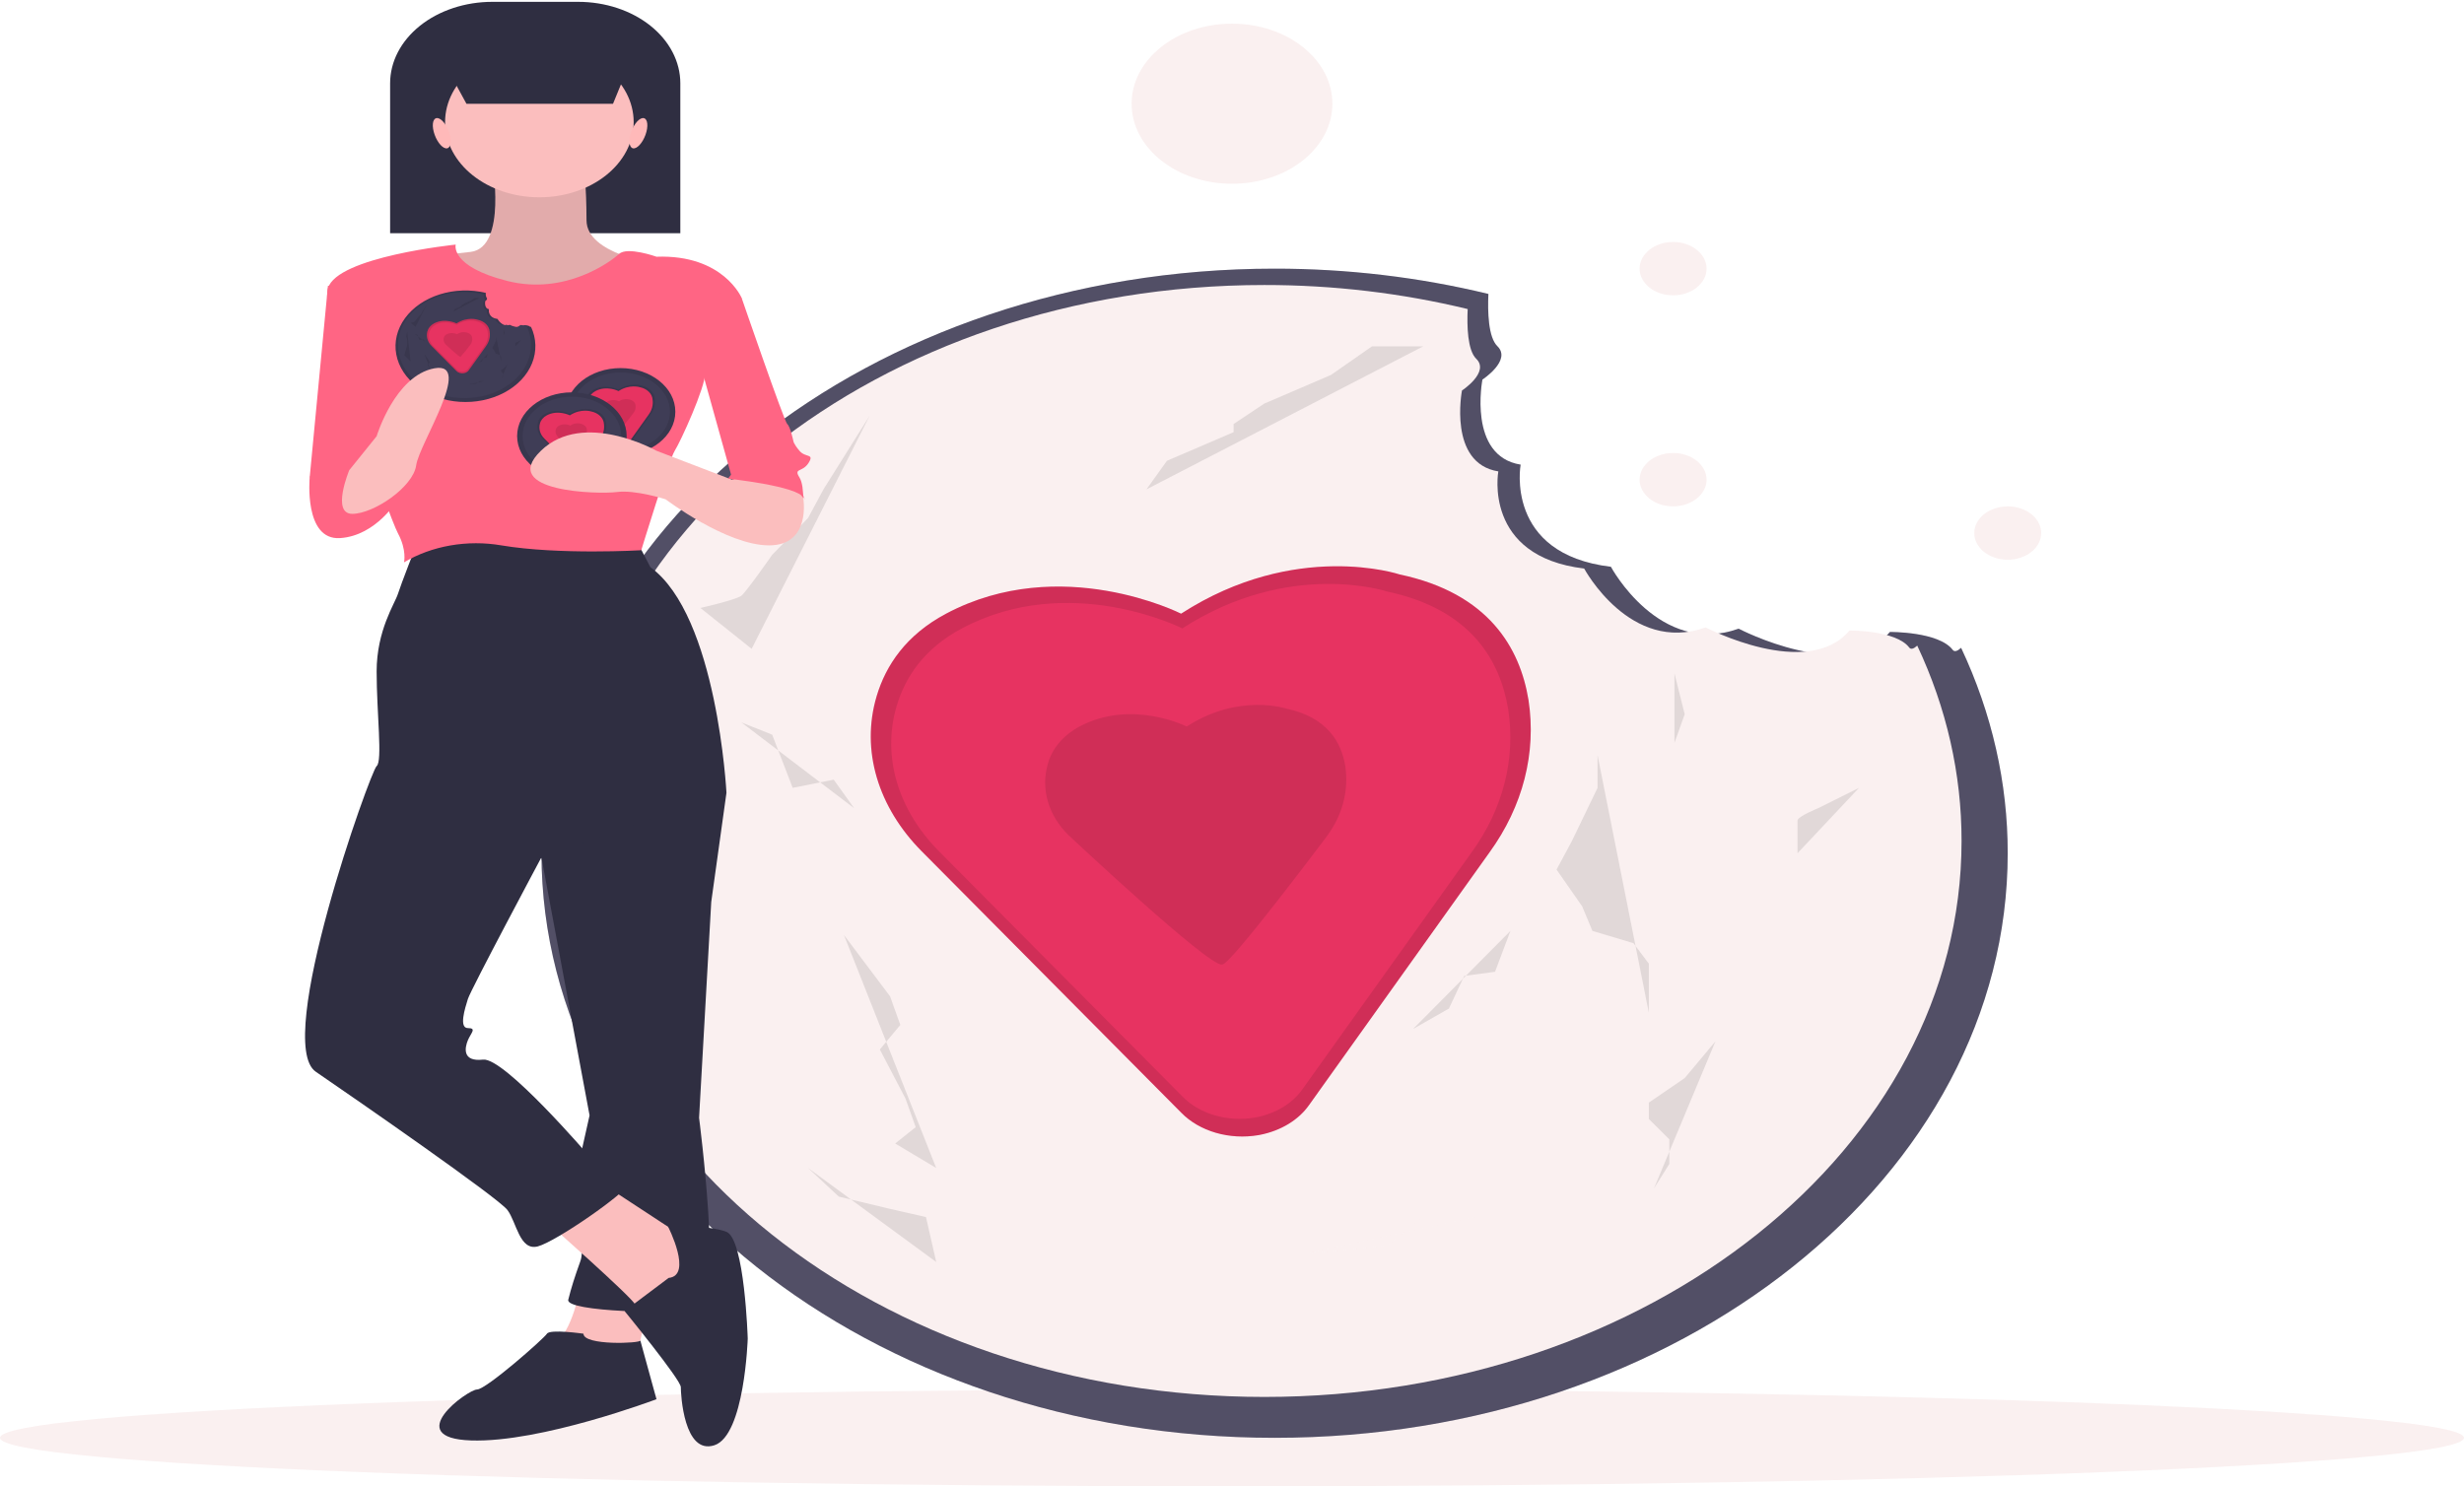 <svg width="300" height="181" viewBox="0 0 300 181" fill="none" xmlns="http://www.w3.org/2000/svg">
<path d="M150 22.377C156.75 22.377 162.222 18.013 162.222 12.63C162.222 7.246 156.75 2.882 150 2.882C143.249 2.882 137.777 7.246 137.777 12.63C137.777 18.013 143.249 22.377 150 22.377Z" fill="#FAF0F0"/>
<path d="M203.704 35.965C205.954 35.965 207.778 34.511 207.778 32.716C207.778 30.922 205.954 29.467 203.704 29.467C201.454 29.467 199.63 30.922 199.63 32.716C199.63 34.511 201.454 35.965 203.704 35.965Z" fill="#FAF0F0"/>
<path d="M203.704 61.664C205.954 61.664 207.778 60.209 207.778 58.415C207.778 56.62 205.954 55.165 203.704 55.165C201.454 55.165 199.63 56.62 199.63 58.415C199.63 60.209 201.454 61.664 203.704 61.664Z" fill="#FAF0F0"/>
<path d="M244.446 68.162C246.696 68.162 248.52 66.708 248.52 64.913C248.52 63.119 246.696 61.664 244.446 61.664C242.196 61.664 240.372 63.119 240.372 64.913C240.372 66.708 242.196 68.162 244.446 68.162Z" fill="#FAF0F0"/>
<path d="M150 181C232.843 181 300 178.355 300 175.092C300 171.83 232.843 169.185 150 169.185C67.157 169.185 0 171.83 0 175.092C0 178.355 67.157 181 150 181Z" fill="#FAF0F0"/>
<path d="M237.747 79.138C236.045 76.9 230.102 76.958 230.102 76.958C224.692 83.369 211.686 76.558 211.686 76.558C202.025 80.005 196.131 69.021 196.131 69.021C183.133 67.471 185.141 56.583 185.141 56.583C178.674 55.548 180.489 46.223 180.489 46.223C180.489 46.223 184.077 43.876 182.311 42.159C181.189 41.067 181.119 37.934 181.217 35.795C172.778 33.748 164.006 32.711 155.185 32.716C105.889 32.716 65.926 64.588 65.926 103.904C65.926 143.22 105.889 175.092 155.185 175.092C204.482 175.092 244.444 143.22 244.444 103.904C244.455 95.363 242.534 86.89 238.773 78.892C238.315 79.305 237.96 79.418 237.747 79.138Z" fill="#3F3D56"/>
<path opacity="0.1" d="M237.747 79.138C236.045 76.9 230.102 76.958 230.102 76.958C224.692 83.369 211.686 76.558 211.686 76.558C202.025 80.005 196.131 69.021 196.131 69.021C183.133 67.471 185.141 56.583 185.141 56.583C178.674 55.548 180.489 46.223 180.489 46.223C180.489 46.223 184.077 43.876 182.311 42.159C181.189 41.067 181.119 37.934 181.217 35.795C172.778 33.748 164.006 32.711 155.185 32.716C105.889 32.716 65.926 64.588 65.926 103.904C65.926 143.22 105.889 175.092 155.185 175.092C204.482 175.092 244.444 143.22 244.444 103.904C244.455 95.363 242.534 86.89 238.773 78.892C238.315 79.305 237.96 79.418 237.747 79.138Z" fill="#FAF0F0"/>
<path d="M232.456 78.857C230.838 76.728 225.186 76.783 225.186 76.783C220.04 82.881 207.67 76.404 207.67 76.404C198.483 79.682 192.878 69.235 192.878 69.235C180.516 67.761 182.426 57.406 182.426 57.406C176.275 56.422 178.001 47.553 178.001 47.553C178.001 47.553 181.414 45.321 179.734 43.688C178.667 42.65 178.6 39.67 178.694 37.636C170.668 35.689 162.325 34.702 153.936 34.707C107.052 34.707 69.046 65.019 69.046 102.411C69.046 139.802 107.052 170.114 153.936 170.114C200.819 170.114 238.826 139.802 238.826 102.411C238.836 94.287 237.009 86.229 233.432 78.623C232.996 79.016 232.659 79.123 232.456 78.857Z" fill="#FAF0F0"/>
<path d="M143.801 74.731C143.801 74.731 129.162 67.302 115.188 74.731C110.298 77.332 107.852 81.037 106.74 84.755C104.762 91.367 106.931 98.337 112.221 103.667L143.833 135.513C144.917 136.622 146.371 137.466 148.028 137.948C149.685 138.429 151.478 138.529 153.203 138.236C153.271 138.224 153.34 138.211 153.41 138.198C154.659 137.953 155.832 137.506 156.856 136.886C157.881 136.265 158.735 135.484 159.367 134.591L181.352 103.8C185.419 98.192 187.086 91.681 186.101 85.251C185.07 78.918 181.257 72.243 170.417 69.955C170.417 69.955 157.774 65.709 143.801 74.731Z" fill="#E73361"/>
<path opacity="0.1" d="M143.801 74.731C143.801 74.731 129.162 67.302 115.188 74.731C110.298 77.332 107.852 81.037 106.74 84.755C104.762 91.367 106.931 98.337 112.221 103.667L143.833 135.513C144.917 136.622 146.371 137.466 148.028 137.948C149.685 138.429 151.478 138.529 153.203 138.236C153.271 138.224 153.34 138.211 153.41 138.198C154.659 137.953 155.832 137.506 156.856 136.886C157.881 136.265 158.735 135.484 159.367 134.591L181.352 103.8C185.419 98.192 187.086 91.681 186.101 85.251C185.07 78.918 181.257 72.243 170.417 69.955C170.417 69.955 157.774 65.709 143.801 74.731Z" fill="black"/>
<path d="M143.951 76.524C143.951 76.524 130.219 69.555 117.111 76.524C112.523 78.963 110.229 82.439 109.185 85.928C107.33 92.13 109.365 98.668 114.327 103.668L143.981 133.542C144.998 134.582 146.362 135.374 147.916 135.826C149.47 136.277 151.153 136.371 152.771 136.096C152.835 136.085 152.9 136.073 152.965 136.06C154.137 135.83 155.237 135.412 156.198 134.83C157.159 134.248 157.961 133.515 158.553 132.676L179.176 103.792C182.992 98.532 184.555 92.424 183.631 86.392C182.664 80.452 179.088 74.191 168.919 72.044C168.919 72.044 157.059 68.061 143.951 76.524Z" fill="#E73361"/>
<path opacity="0.1" d="M144.484 88.475C144.484 88.475 137.803 85.084 131.426 88.475C129.445 89.543 128.063 91.184 127.57 93.05C127.143 94.546 127.146 96.099 127.579 97.594C128.013 99.089 128.865 100.486 130.071 101.681C130.071 101.681 147.176 117.744 148.775 117.458C148.807 117.452 148.838 117.447 148.87 117.441C150.022 117.22 161.622 101.741 161.622 101.741C163.478 99.182 164.239 96.21 163.79 93.276C163.319 90.386 161.579 87.339 156.632 86.295C156.632 86.295 150.862 84.357 144.484 88.475Z" fill="black"/>
<path opacity="0.1" d="M102.752 113.86L104.625 116.35L108.369 121.328L109.618 124.812L107.121 127.799L110.242 133.773L111.49 137.258L108.994 139.249L113.987 142.236" fill="black"/>
<path opacity="0.1" d="M194.507 91.956V95.939L191.386 102.411L189.514 105.895L192.635 110.376L193.883 113.363L198.877 114.856L200.749 117.345V123.319" fill="black"/>
<path opacity="0.1" d="M226.344 95.939L221.35 98.428C221.35 98.428 218.854 99.424 218.854 99.922V103.904" fill="black"/>
<path opacity="0.1" d="M203.87 82L205.118 86.978L203.87 90.463" fill="black"/>
<path opacity="0.1" d="M208.864 126.804L205.119 131.284L200.75 134.271V136.262L203.247 138.751V141.738L201.374 144.725" fill="black"/>
<path opacity="0.1" d="M173.286 42.174H167.045L162.051 45.659L153.936 49.144L150.191 51.633V52.629L142.077 56.113L139.58 59.598" fill="black"/>
<path opacity="0.1" d="M105.874 50.638L100.256 59.598L98.383 63.083L94.014 67.563C94.014 67.563 90.893 72.044 90.269 72.541C89.645 73.039 85.275 74.035 85.275 74.035L91.517 79.013" fill="black"/>
<path opacity="0.1" d="M80.905 84.987L79.657 91.459L80.905 95.441V102.411L77.16 115.354L80.905 118.839L85.275 123.319" fill="black"/>
<path opacity="0.1" d="M90.27 87.974L94.016 89.468L96.512 95.939L101.506 94.943L104.003 98.428" fill="black"/>
<path opacity="0.1" d="M158.93 152.69L168.917 151.695L173.286 148.21H179.528" fill="#FAF0F0"/>
<path opacity="0.1" d="M98.386 142.236L102.131 145.721L108.373 147.214L112.742 148.21L113.991 153.686" fill="black"/>
<path opacity="0.1" d="M172.039 125.31L176.409 122.821L178.281 118.839L182.026 118.341L183.899 113.363" fill="black"/>
<path d="M59.94 0.224H70.391C73.691 0.224 76.855 1.269 79.188 3.13C81.522 4.991 82.832 7.515 82.832 10.146V28.404H47.498V10.146C47.498 8.843 47.82 7.553 48.445 6.349C49.07 5.145 49.987 4.051 51.142 3.13C52.297 2.208 53.669 1.478 55.178 0.979C56.688 0.48 58.306 0.224 59.94 0.224V0.224Z" fill="#2F2E41"/>
<path d="M70.672 156.802C70.672 156.802 69.561 162.415 67.709 163.301C65.857 164.187 77.339 166.255 77.339 166.255L79.191 157.393L70.672 156.802Z" fill="#FBBEBE"/>
<path d="M84.374 92.704L88.448 96.544L86.596 109.836L85.114 136.125C85.114 136.125 88.077 158.87 85.114 159.461C82.151 160.052 68.818 159.756 69.188 158.279C69.559 156.802 69.929 155.621 70.67 153.553C71.411 151.486 69.929 144.101 69.929 144.101L71.781 135.83L65.114 100.088L84.374 92.704Z" fill="#2F2E41"/>
<path d="M71.04 162.415C71.04 162.415 66.966 161.824 66.595 162.415C66.225 163.006 59.188 169.209 58.077 169.209C56.966 169.209 48.818 175.116 57.336 175.412C65.855 175.707 79.929 170.39 79.929 170.39C79.929 170.39 77.858 162.874 77.967 163.235C78.077 163.596 71.04 163.892 71.04 162.415Z" fill="#2F2E41"/>
<path d="M66.597 148.827C66.597 148.827 76.967 157.984 77.337 158.87C77.708 159.756 83.263 158.87 83.263 158.87L85.486 152.962L83.634 150.895L73.263 144.101L66.597 148.827Z" fill="#FBBEBE"/>
<path d="M81.409 155.621L76.039 159.652C76.039 159.652 82.891 168.027 82.891 168.913C82.891 169.799 83.261 177.184 86.965 176.002C90.669 174.821 91.039 163.005 91.039 163.005C91.039 163.005 90.669 150.895 88.447 150.008C86.224 149.122 81.354 149.402 81.354 149.402C81.354 149.402 84.372 155.325 81.409 155.621Z" fill="#2F2E41"/>
<path d="M50.671 66.414C50.671 66.414 48.819 71.14 48.449 72.322C48.078 73.503 45.856 76.753 45.856 81.774C45.856 86.796 46.597 92.704 45.856 93.294C45.115 93.885 33.264 126.968 38.449 130.513C43.634 134.058 60.671 145.873 61.782 147.35C62.893 148.827 63.264 152.372 65.486 151.781C67.708 151.19 76.227 145.282 76.597 144.101C76.967 142.919 71.782 140.852 71.782 140.852C71.782 140.852 61.412 128.741 58.819 129.036C56.227 129.331 56.597 127.559 56.967 126.673C57.338 125.787 58.078 125.196 56.967 125.196C55.856 125.196 56.597 122.833 56.967 121.651C57.338 120.47 65.856 104.519 65.856 104.519L88.449 96.544C88.449 96.544 87.338 74.98 79.19 69.073L77.338 65.528C77.338 65.528 56.597 64.346 50.671 66.414Z" fill="#2F2E41"/>
<path d="M59.928 19.743C59.928 19.743 61.78 30.082 57.336 30.672C52.891 31.263 49.188 30.968 49.188 31.263C49.188 31.558 60.299 40.715 60.299 40.715L70.669 40.125L79.928 32.149C79.928 32.149 71.41 30.968 71.41 26.832C71.41 22.697 71.039 19.743 71.039 19.743H59.928Z" fill="#FBBEBE"/>
<path opacity="0.1" d="M59.928 19.743C59.928 19.743 61.78 30.082 57.336 30.672C52.891 31.263 49.188 30.968 49.188 31.263C49.188 31.558 60.299 40.715 60.299 40.715L70.669 40.125L79.928 32.149C79.928 32.149 71.41 30.968 71.41 26.832C71.41 22.697 71.039 19.743 71.039 19.743H59.928Z" fill="black"/>
<path d="M65.671 24.026C72.012 24.026 77.152 19.927 77.152 14.869C77.152 9.812 72.012 5.712 65.671 5.712C59.33 5.712 54.19 9.812 54.19 14.869C54.19 19.927 59.33 24.026 65.671 24.026Z" fill="#FBBEBE"/>
<path d="M55.484 29.786C55.484 29.786 41.04 31.263 39.929 35.103C38.818 38.943 47.336 62.87 48.447 64.937C49.558 67.005 49.188 68.482 49.188 68.482C50.864 67.482 52.789 66.781 54.833 66.424C56.877 66.067 58.994 66.064 61.04 66.414C68.077 67.596 78.077 67.005 78.077 67.005C78.077 67.005 81.41 56.076 82.151 54.894C82.892 53.713 85.855 47.214 85.855 45.442C85.855 43.669 90.299 36.285 90.299 36.285C90.299 36.285 88.077 30.968 79.929 31.263C79.929 31.263 76.375 29.994 75.374 30.924C74.373 31.854 68.818 35.989 61.781 34.217C54.744 32.445 55.484 29.786 55.484 29.786Z" fill="#FF6584"/>
<path d="M44.002 34.808H39.928L37.706 58.143C37.706 58.143 45.854 59.916 46.965 58.734C48.076 57.553 44.002 34.808 44.002 34.808Z" fill="#FF6584"/>
<path d="M83.262 34.808L90.299 36.285C90.299 36.285 95.484 51.349 95.854 51.645C96.225 51.94 96.595 53.712 96.595 53.712C96.595 53.712 96.595 54.008 97.336 54.894C98.076 55.78 99.188 55.189 98.447 56.371C97.706 57.553 96.595 56.962 97.336 58.143C98.076 59.325 97.706 62.574 97.706 62.574C97.706 62.574 95.854 56.962 89.188 58.439L84.743 42.488L83.262 34.808Z" fill="#FF6584"/>
<path d="M74.635 12.642H56.795L52.756 5.239H77.664L74.635 12.642Z" fill="#2F2E41"/>
<path d="M54.454 18.059C54.931 17.949 55.018 17.038 54.65 16.025C54.282 15.011 53.597 14.279 53.121 14.389C52.644 14.499 52.556 15.41 52.925 16.424C53.293 17.437 53.978 18.17 54.454 18.059Z" fill="#FFB9B9"/>
<path d="M78.589 16.424C78.957 15.41 78.869 14.499 78.393 14.389C77.916 14.279 77.231 15.011 76.863 16.025C76.495 17.038 76.583 17.949 77.059 18.059C77.536 18.169 78.221 17.437 78.589 16.424Z" fill="#FFB9B9"/>
<path d="M75.556 55.461C79.238 55.461 82.223 53.08 82.223 50.144C82.223 47.207 79.238 44.827 75.556 44.827C71.874 44.827 68.89 47.207 68.89 50.144C68.89 53.08 71.874 55.461 75.556 55.461Z" fill="#3F3D56"/>
<path opacity="0.1" d="M75.556 55.461C79.238 55.461 82.223 53.08 82.223 50.144C82.223 47.207 79.238 44.827 75.556 44.827C71.874 44.827 68.89 47.207 68.89 50.144C68.89 53.08 71.874 55.461 75.556 55.461Z" fill="black"/>
<path d="M75.555 54.933C78.872 54.933 81.561 52.789 81.561 50.144C81.561 47.498 78.872 45.354 75.555 45.354C72.239 45.354 69.55 47.498 69.55 50.144C69.55 52.789 72.239 54.933 75.555 54.933Z" fill="#3F3D56"/>
<path opacity="0.1" d="M75.291 47.436C75.291 47.436 73.761 46.66 72.301 47.436C71.847 47.681 71.531 48.057 71.418 48.484C71.32 48.827 71.32 49.182 71.42 49.525C71.519 49.867 71.714 50.187 71.99 50.461L75.295 53.789C75.408 53.905 75.56 53.994 75.733 54.044C75.906 54.094 76.094 54.105 76.274 54.074L76.296 54.07C76.426 54.044 76.549 53.998 76.656 53.933C76.763 53.868 76.852 53.786 76.918 53.693L79.216 50.475C79.641 49.889 79.816 49.208 79.713 48.536C79.689 48.165 79.517 47.809 79.222 47.522C78.927 47.234 78.525 47.029 78.073 46.937C78.073 46.937 76.752 46.493 75.291 47.436Z" fill="black"/>
<path d="M75.306 47.624C75.306 47.624 73.87 46.895 72.5 47.624C72.075 47.853 71.778 48.206 71.672 48.607C71.58 48.928 71.581 49.262 71.674 49.583C71.767 49.904 71.95 50.204 72.209 50.461L75.309 53.584C75.415 53.692 75.558 53.775 75.72 53.822C75.883 53.869 76.058 53.879 76.228 53.85L76.248 53.847C76.37 53.823 76.485 53.779 76.586 53.718C76.686 53.657 76.77 53.581 76.832 53.493L78.988 50.474C79.386 49.924 79.55 49.286 79.453 48.655C79.431 48.307 79.27 47.974 78.993 47.704C78.716 47.434 78.339 47.242 77.915 47.155C77.915 47.155 76.676 46.739 75.306 47.624Z" fill="#E73361"/>
<path opacity="0.1" d="M75.363 48.873C75.157 48.773 74.921 48.721 74.68 48.721C74.44 48.721 74.204 48.773 73.998 48.873C73.791 48.984 73.646 49.156 73.595 49.351C73.55 49.507 73.55 49.67 73.596 49.826C73.641 49.982 73.73 50.128 73.856 50.253C73.856 50.253 75.644 51.932 75.811 51.902L75.821 51.9C75.942 51.877 77.154 50.259 77.154 50.259C77.348 49.992 77.428 49.681 77.381 49.375C77.37 49.205 77.291 49.043 77.157 48.912C77.022 48.78 76.838 48.687 76.632 48.645C76.414 48.59 76.182 48.583 75.959 48.623C75.736 48.663 75.531 48.749 75.363 48.873V48.873Z" fill="black"/>
<path d="M69.629 58.414C73.311 58.414 76.295 56.034 76.295 53.098C76.295 50.161 73.311 47.781 69.629 47.781C65.947 47.781 62.962 50.161 62.962 53.098C62.962 56.034 65.947 58.414 69.629 58.414Z" fill="#3F3D56"/>
<path opacity="0.1" d="M69.629 58.414C73.311 58.414 76.295 56.034 76.295 53.098C76.295 50.161 73.311 47.781 69.629 47.781C65.947 47.781 62.962 50.161 62.962 53.098C62.962 56.034 65.947 58.414 69.629 58.414Z" fill="black"/>
<path d="M69.629 57.887C72.946 57.887 75.635 55.743 75.635 53.098C75.635 50.452 72.946 48.308 69.629 48.308C66.313 48.308 63.624 50.452 63.624 53.098C63.624 55.743 66.313 57.887 69.629 57.887Z" fill="#3F3D56"/>
<path opacity="0.1" d="M69.365 50.39C69.365 50.39 67.835 49.614 66.375 50.39C65.921 50.635 65.605 51.011 65.492 51.438C65.394 51.781 65.395 52.136 65.494 52.479C65.593 52.821 65.788 53.141 66.065 53.415L69.369 56.743C69.482 56.859 69.634 56.948 69.807 56.998C69.981 57.048 70.168 57.059 70.348 57.028L70.37 57.024C70.501 56.998 70.623 56.952 70.73 56.887C70.837 56.822 70.927 56.74 70.993 56.647L73.291 53.429C73.716 52.843 73.89 52.162 73.787 51.49C73.763 51.119 73.591 50.763 73.296 50.476C73.002 50.188 72.599 49.983 72.148 49.891C72.148 49.891 70.826 49.447 69.365 50.39Z" fill="black"/>
<path d="M69.379 50.578C69.379 50.578 67.944 49.849 66.573 50.578C66.148 50.807 65.851 51.16 65.745 51.56C65.653 51.882 65.654 52.216 65.747 52.537C65.84 52.858 66.023 53.158 66.282 53.415L69.382 56.537C69.488 56.646 69.631 56.729 69.793 56.776C69.956 56.823 70.132 56.833 70.301 56.804L70.321 56.801C70.444 56.777 70.559 56.733 70.659 56.672C70.76 56.611 70.843 56.535 70.905 56.447L73.061 53.428C73.46 52.878 73.623 52.239 73.527 51.609C73.504 51.261 73.343 50.928 73.067 50.658C72.79 50.388 72.412 50.196 71.989 50.109C71.989 50.109 70.749 49.693 69.379 50.578Z" fill="#E73361"/>
<path opacity="0.1" d="M69.436 51.827C69.23 51.727 68.994 51.675 68.754 51.675C68.513 51.675 68.277 51.727 68.071 51.827C67.864 51.938 67.719 52.11 67.668 52.305C67.623 52.461 67.624 52.624 67.669 52.78C67.714 52.936 67.803 53.082 67.93 53.207C67.93 53.207 69.717 54.886 69.885 54.856L69.894 54.854C70.015 54.831 71.227 53.213 71.227 53.213C71.421 52.946 71.501 52.635 71.454 52.328C71.443 52.159 71.365 51.997 71.23 51.866C71.095 51.734 70.912 51.641 70.706 51.599C70.488 51.544 70.255 51.536 70.032 51.577C69.809 51.617 69.604 51.703 69.436 51.827V51.827Z" fill="black"/>
<path d="M64.545 39.805C64.383 39.591 63.815 39.597 63.815 39.597C63.299 40.209 62.058 39.559 62.058 39.559C61.136 39.888 60.573 38.839 60.573 38.839C59.333 38.691 59.525 37.652 59.525 37.652C58.907 37.553 59.081 36.663 59.081 36.663C59.081 36.663 59.423 36.44 59.254 36.276C59.154 36.084 59.118 35.875 59.15 35.668C57.312 35.222 55.338 35.285 53.55 35.847C51.763 36.409 50.266 37.436 49.303 38.763C48.341 40.089 47.969 41.636 48.249 43.152C48.529 44.668 49.443 46.064 50.844 47.113C52.245 48.162 54.05 48.803 55.965 48.93C57.88 49.057 59.792 48.664 61.391 47.814C62.99 46.964 64.182 45.708 64.772 44.25C65.363 42.791 65.317 41.216 64.643 39.781C64.599 39.821 64.565 39.831 64.545 39.805Z" fill="#3F3D56"/>
<path opacity="0.1" d="M64.545 39.805C64.383 39.591 63.815 39.597 63.815 39.597C63.299 40.209 62.058 39.559 62.058 39.559C61.136 39.888 60.573 38.839 60.573 38.839C59.333 38.691 59.525 37.652 59.525 37.652C58.907 37.553 59.081 36.663 59.081 36.663C59.081 36.663 59.423 36.44 59.254 36.276C59.154 36.084 59.118 35.875 59.15 35.668C57.312 35.222 55.338 35.285 53.55 35.847C51.763 36.409 50.266 37.436 49.303 38.763C48.341 40.089 47.969 41.636 48.249 43.152C48.529 44.668 49.443 46.064 50.844 47.113C52.245 48.162 54.05 48.803 55.965 48.93C57.88 49.057 59.792 48.664 61.391 47.814C62.99 46.964 64.182 45.708 64.772 44.25C65.363 42.791 65.317 41.216 64.643 39.781C64.599 39.821 64.565 39.831 64.545 39.805Z" fill="black"/>
<path d="M64.041 39.778C63.886 39.575 63.347 39.58 63.347 39.58C62.856 40.162 61.675 39.544 61.675 39.544C60.798 39.857 60.264 38.86 60.264 38.86C59.084 38.719 59.266 37.731 59.266 37.731C58.679 37.637 58.844 36.791 58.844 36.791C58.844 36.791 59.169 36.577 59.009 36.422C58.913 36.239 58.879 36.04 58.91 35.844C57.161 35.42 55.285 35.479 53.584 36.014C51.884 36.548 50.461 37.525 49.545 38.787C48.63 40.048 48.276 41.52 48.542 42.962C48.808 44.404 49.678 45.731 51.011 46.729C52.343 47.726 54.059 48.335 55.88 48.456C57.702 48.577 59.52 48.203 61.041 47.395C62.562 46.587 63.696 45.392 64.257 44.005C64.818 42.618 64.775 41.12 64.134 39.756C64.092 39.793 64.06 39.803 64.041 39.778Z" fill="#3F3D56"/>
<path d="M55.581 39.384C55.581 39.384 54.184 38.675 52.85 39.384C52.436 39.608 52.147 39.951 52.044 40.341C51.955 40.654 51.955 40.979 52.046 41.291C52.137 41.604 52.315 41.896 52.567 42.146L55.584 45.185C55.687 45.291 55.826 45.371 55.984 45.417C56.142 45.463 56.314 45.473 56.478 45.445L56.498 45.441C56.617 45.418 56.729 45.375 56.827 45.316C56.925 45.257 57.006 45.182 57.066 45.097L59.165 42.158C59.553 41.623 59.712 41.002 59.618 40.388C59.596 40.049 59.439 39.725 59.17 39.462C58.901 39.2 58.533 39.013 58.121 38.928C58.121 38.928 56.914 38.523 55.581 39.384Z" fill="#E73361"/>
<path opacity="0.1" d="M55.581 39.384C55.581 39.384 54.184 38.675 52.85 39.384C52.436 39.608 52.147 39.951 52.044 40.341C51.955 40.654 51.955 40.979 52.046 41.291C52.137 41.604 52.315 41.896 52.567 42.146L55.584 45.185C55.687 45.291 55.826 45.371 55.984 45.417C56.142 45.463 56.314 45.473 56.478 45.445L56.498 45.441C56.617 45.418 56.729 45.375 56.827 45.316C56.925 45.257 57.006 45.182 57.066 45.097L59.165 42.158C59.553 41.623 59.712 41.002 59.618 40.388C59.596 40.049 59.439 39.725 59.17 39.462C58.901 39.2 58.533 39.013 58.121 38.928C58.121 38.928 56.914 38.523 55.581 39.384Z" fill="black"/>
<path d="M55.595 39.555C55.595 39.555 54.285 38.89 53.034 39.555C52.645 39.765 52.374 40.087 52.277 40.453C52.193 40.746 52.194 41.051 52.279 41.344C52.364 41.637 52.531 41.911 52.768 42.146L55.598 44.997C55.695 45.096 55.825 45.172 55.974 45.215C56.122 45.258 56.282 45.267 56.437 45.241L56.455 45.237C56.567 45.215 56.672 45.175 56.764 45.12C56.856 45.064 56.932 44.994 56.989 44.914L58.957 42.158C59.321 41.656 59.47 41.073 59.382 40.497C59.362 40.179 59.215 39.875 58.962 39.629C58.709 39.382 58.364 39.207 57.978 39.128C57.978 39.128 56.846 38.748 55.595 39.555Z" fill="#E73361"/>
<path opacity="0.1" d="M55.647 40.696C55.459 40.605 55.243 40.557 55.023 40.557C54.804 40.557 54.588 40.605 54.4 40.696C54.211 40.798 54.079 40.954 54.032 41.132C53.992 41.275 53.992 41.423 54.033 41.566C54.075 41.709 54.156 41.842 54.271 41.956C54.271 41.956 55.903 43.489 56.056 43.462L56.065 43.46C56.503 42.978 56.909 42.478 57.282 41.962C57.459 41.718 57.532 41.434 57.489 41.154C57.479 40.999 57.407 40.851 57.285 40.731C57.162 40.611 56.994 40.526 56.806 40.488C56.607 40.438 56.395 40.431 56.191 40.467C55.987 40.504 55.8 40.583 55.647 40.696Z" fill="black"/>
<path opacity="0.1" d="M51.663 43.119L51.842 43.356L52.199 43.831L52.318 44.164L52.08 44.449L52.378 45.019L52.497 45.352L52.259 45.542L52.735 45.827" fill="black"/>
<path opacity="0.1" d="M60.42 41.028V41.408L60.122 42.026L59.943 42.358L60.241 42.786L60.36 43.071L60.837 43.213L61.016 43.451V44.021" fill="black"/>
<path opacity="0.1" d="M63.459 41.408L62.982 41.646C62.982 41.646 62.744 41.741 62.744 41.788V42.168" fill="black"/>
<path opacity="0.1" d="M61.312 40.078L61.432 40.553L61.312 40.886" fill="black"/>
<path opacity="0.1" d="M61.791 44.354L61.434 44.781L61.017 45.066V45.257L61.255 45.494V45.779L61.076 46.064" fill="black"/>
<path opacity="0.1" d="M58.394 36.277H57.799L57.322 36.61L56.548 36.942L56.19 37.18V37.275L55.416 37.607L55.178 37.94" fill="black"/>
<path opacity="0.1" d="M51.961 37.085L51.425 37.94L51.246 38.273L50.829 38.7C50.829 38.7 50.531 39.128 50.472 39.175C50.319 39.236 50.16 39.283 49.995 39.318L50.591 39.793" fill="black"/>
<path opacity="0.1" d="M49.578 40.363L49.459 40.981L49.578 41.361V42.026L49.221 43.261L49.578 43.594L49.995 44.021" fill="black"/>
<path opacity="0.1" d="M50.471 40.648L50.828 40.791L51.066 41.408L51.543 41.313L51.781 41.646" fill="black"/>
<path opacity="0.1" d="M57.024 46.824L57.977 46.73L58.394 46.397H58.99" fill="black"/>
<path opacity="0.1" d="M51.247 45.827L51.605 46.159L52.2 46.302L52.617 46.397L52.736 46.919" fill="black"/>
<path opacity="0.1" d="M58.274 44.211L58.691 43.974L58.87 43.594L59.227 43.546L59.406 43.071" fill="black"/>
<path d="M38.818 55.78L37.706 58.143C37.706 58.143 36.966 65.823 41.41 65.528C45.855 65.233 48.447 60.802 48.447 60.802C48.447 60.802 45.855 55.189 42.892 55.78C39.929 56.371 38.818 55.78 38.818 55.78Z" fill="#FF6584"/>
<path d="M42.523 57.257C42.523 57.257 40.301 62.574 42.894 62.574C45.486 62.574 50.301 59.325 50.671 56.666C51.042 54.008 57.708 43.965 52.894 44.851C48.079 45.737 45.856 53.122 45.856 53.122L42.523 57.257Z" fill="#FBBEBE"/>
<path d="M95.485 57.553L97.799 60.636C97.799 60.636 98.818 66.414 93.633 66.414C88.448 66.414 81.04 60.802 81.04 60.802C81.04 60.802 77.337 59.62 75.114 59.916C72.892 60.211 60.67 59.916 65.855 54.894C71.04 49.873 79.929 54.894 79.929 54.894L89.188 58.439L94.003 56.371L95.485 57.553Z" fill="#FBBEBE"/>
<path d="M92.335 53.565L88.631 58.291C88.631 58.291 97.149 59.177 97.89 60.654C98.631 62.131 94.557 52.974 94.557 52.974L92.335 53.565Z" fill="#FF6584"/>
</svg>
